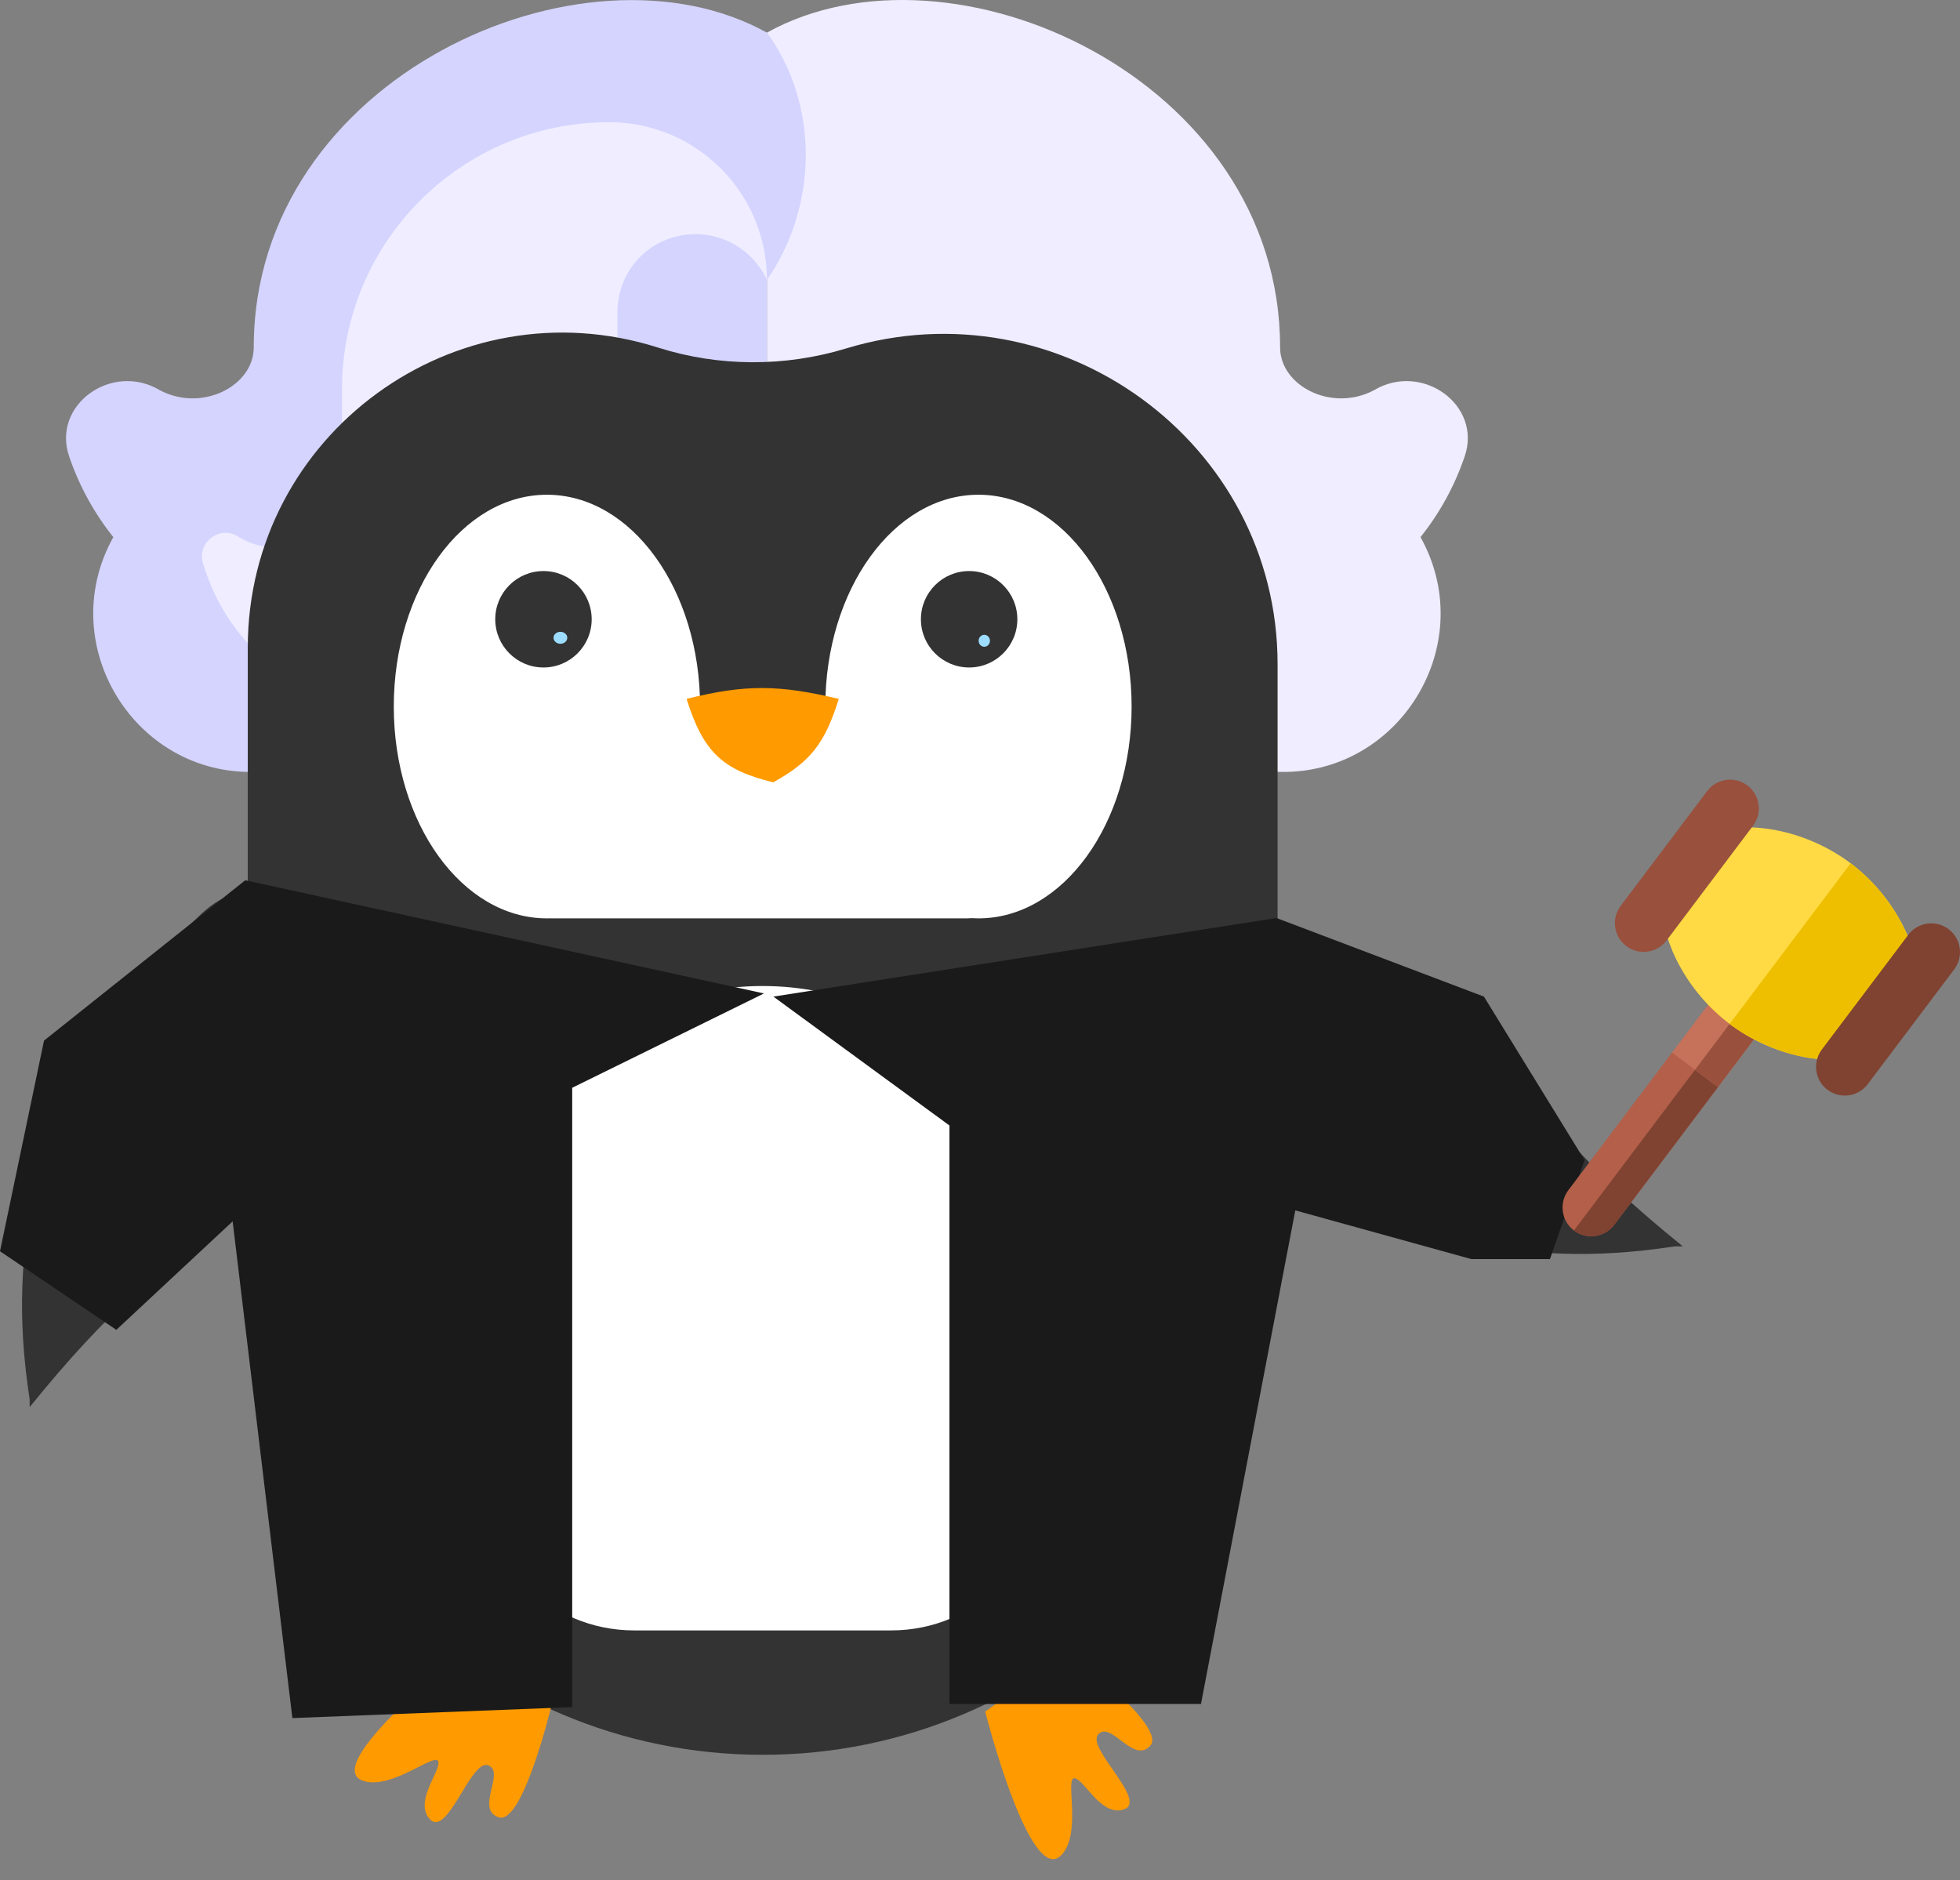 <svg width="467" height="448" viewBox="0 0 467 448" fill="none" xmlns="http://www.w3.org/2000/svg">
<rect x="0" y="0" width="467" height="448" fill="#808080" stroke="none"/>
<path d="M327.389 92.969C317.365 98.301 305.002 91.99 305.002 82.756C305.002 18.78 226.741 -16.676 182.73 7.776V188.179H226.023C226.023 208.97 242.878 225.824 263.668 225.824C286.12 225.824 303.745 206.242 301.033 183.647C331.819 187.343 353.263 154.528 338.46 127.98C342.993 122.298 346.583 115.829 349.001 108.697C353.146 96.474 338.793 86.173 327.389 92.969Z" fill="#EFEDFF"/>
<path d="M182.731 7.776C138.975 -16.536 60.459 18.468 60.459 82.755C60.459 91.99 48.096 98.301 38.072 92.968C26.66 86.167 12.318 96.479 16.46 108.697C18.878 115.828 22.468 122.298 27.002 127.979C12.227 154.476 33.593 187.348 64.428 183.647C61.719 206.216 79.317 225.823 101.793 225.823C122.584 225.823 139.438 208.969 139.438 188.178H182.731V66.692C194.864 49.205 195.271 24.972 182.731 7.776Z" fill="#D4D4FF"/>
<path d="M145.149 29.109C109.988 29.109 81.484 57.613 81.484 92.773V114.283C81.484 126.848 67.722 134.561 57.005 128.003L56.974 127.984C52.595 124.936 46.827 129.119 48.363 134.228C61.06 176.444 118.121 180.145 136.765 141.362C143.448 127.46 147.102 112.006 147.102 95.993V74.597C147.102 64.77 154.027 57.339 162.909 56.004C171.158 54.764 179.235 59.12 182.733 66.692C182.732 45.936 165.905 29.109 145.149 29.109Z" fill="#EFEDFF"/>
<path d="M283.537 256.193C326.98 301.517 371.183 301.248 399.064 296.967L400.952 296.967C377.671 278.085 366.921 265.56 350.74 240.713C333.86 228.411 319.552 223.955 288.446 218.816C276.182 228.936 273.194 245.401 283.537 256.193Z" fill="#333333"/>
<path d="M47.835 217.862C2.51 261.304 2.779 305.507 7.061 333.389V335.276C25.942 311.995 38.468 301.245 63.314 285.064C75.616 268.184 80.072 253.876 85.212 222.77C75.092 210.506 58.627 207.518 47.835 217.862Z" fill="#333333"/>
<path d="M59.035 154.338C59.035 103.562 108.41 67.443 156.802 82.82V82.82C171.286 87.423 187.034 87.456 201.574 83.033V83.033C252.271 67.612 304.404 105.257 304.404 158.248V295.433C304.404 363.19 249.476 418.118 181.72 418.118V418.118C113.963 418.118 59.035 363.19 59.035 295.433V154.338Z" fill="#333333"/>
<path d="M88 424.626C73.237 422.963 110.268 393.781 110.268 393.781L131.44 406.192C131.44 406.192 124.601 434.901 118.846 433.023C113.091 431.144 120.548 422.131 116.291 420.611C112.033 419.092 106.325 439.036 102.054 433.023C98.994 428.714 105.103 421.813 104.427 419.699C103.751 417.584 94.656 425.376 88 424.626Z" fill="#FF9A00"/>
<path d="M253.858 440.706C246.334 453.516 234.737 407.817 234.737 407.817L254.686 393.524C254.686 393.524 278.132 411.448 274.075 415.942C270.018 420.435 264.817 409.956 261.697 413.228C258.577 416.499 274.476 429.826 267.245 431.282C262.064 432.325 258.245 423.937 256.038 423.695C253.832 423.452 257.25 434.931 253.858 440.706Z" fill="#FF9A00"/>
<path fill-rule="evenodd" clip-rule="evenodd" d="M130.314 218.82C130.567 218.82 130.819 218.816 131.07 218.809C131.233 218.816 131.396 218.819 131.561 218.819H230.401C230.767 218.819 231.13 218.802 231.489 218.769C232.034 218.803 232.582 218.82 233.133 218.82C253.286 218.82 269.623 196.224 269.623 168.35C269.623 140.477 253.286 117.881 233.133 117.881C212.981 117.881 196.644 140.477 196.643 168.35H166.804C166.804 140.477 150.467 117.881 130.314 117.881C110.161 117.881 93.824 140.477 93.824 168.35C93.824 196.224 110.161 218.82 130.314 218.82Z" fill="white"/>
<path d="M199.852 166.523C185.706 163.165 177.736 162.992 163.59 166.523C167.586 179.28 172.211 183.468 184.224 186.399C193.11 181.504 196.525 177.155 199.852 166.523Z" fill="#FF9A00"/>
<ellipse cx="129.488" cy="147.552" rx="11.488" ry="11.488" fill="#333333"/>
<ellipse cx="230.91" cy="147.552" rx="11.488" ry="11.488" fill="#333333"/>
<ellipse cx="234.521" cy="152.68" rx="1.353" ry="1.425" fill="#9DDDFF"/>
<ellipse cx="133.525" cy="151.967" rx="1.638" ry="1.425" fill="#9DDDFF"/>
<path d="M114.508 302.144C114.508 265.026 144.598 234.936 181.717 234.936V234.936C218.835 234.936 248.925 265.026 248.925 302.144V351.919C248.925 372.109 232.558 388.476 212.368 388.476H151.065C130.875 388.476 114.508 372.109 114.508 351.919V302.144Z" fill="white"/>
<path d="M182.028 236.709L58.429 209.742L10.487 247.946L0 298.135L27.716 316.862L55.432 291.011L69.665 409.367L136.334 406.752V259.182L182.028 236.709Z" fill="#1A1A1A"/>
<path d="M184.274 237.46L304.128 218.732L353.568 237.46L377.539 276.412L369.299 300.002H350.572L308.623 288.398L286.15 406.005H226.223V268.172L184.274 237.46Z" fill="#1A1A1A"/>
<path d="M398.395 250.789L373.671 283.599C371.404 286.607 372.011 290.922 375.019 293.188C378.026 295.454 382.341 294.848 384.607 291.84L409.332 259.03L407.984 249.441L398.395 250.789Z" fill="#B35F49"/>
<path d="M409.332 259.03L407.984 249.441L375.018 293.188C378.026 295.454 382.341 294.848 384.607 291.84L409.332 259.03Z" fill="#804231"/>
<path d="M421.695 242.624L410.76 234.383L398.397 250.787L409.334 259.029L421.695 242.624Z" fill="#C6715A"/>
<path d="M421.695 242.623L416.227 238.502L403.865 254.907L409.333 259.027L421.695 242.623Z" fill="#99503D"/>
<path d="M407.893 198.359L395.943 214.218C395.605 224.337 402.151 236.471 412.103 243.971C422.055 251.471 435.524 254.418 445.158 251.304L457.109 235.446C457.447 225.327 450.901 213.192 440.948 205.692C430.996 198.193 417.527 195.246 407.893 198.359Z" fill="#FFDA44"/>
<path d="M440.948 205.695L412.103 243.973C422.055 251.473 435.524 254.42 445.158 251.306L457.109 235.448C457.447 225.329 450.901 213.195 440.948 205.695Z" fill="#EEBF00"/>
<path d="M387.499 225.43C390.519 227.705 394.812 227.102 397.088 224.082L417.691 196.739C419.967 193.72 419.363 189.427 416.344 187.151C413.323 184.875 409.03 185.478 406.754 188.499L386.151 215.84C383.875 218.861 384.479 223.153 387.499 225.43Z" fill="#99503D"/>
<path d="M435.428 259.664C438.449 261.939 442.742 261.337 445.018 258.316L465.621 230.974C467.897 227.954 467.293 223.661 464.273 221.385C461.253 219.109 456.96 219.713 454.684 222.733L434.081 250.074C431.805 253.095 432.409 257.388 435.428 259.664Z" fill="#804231"/>
</svg>
